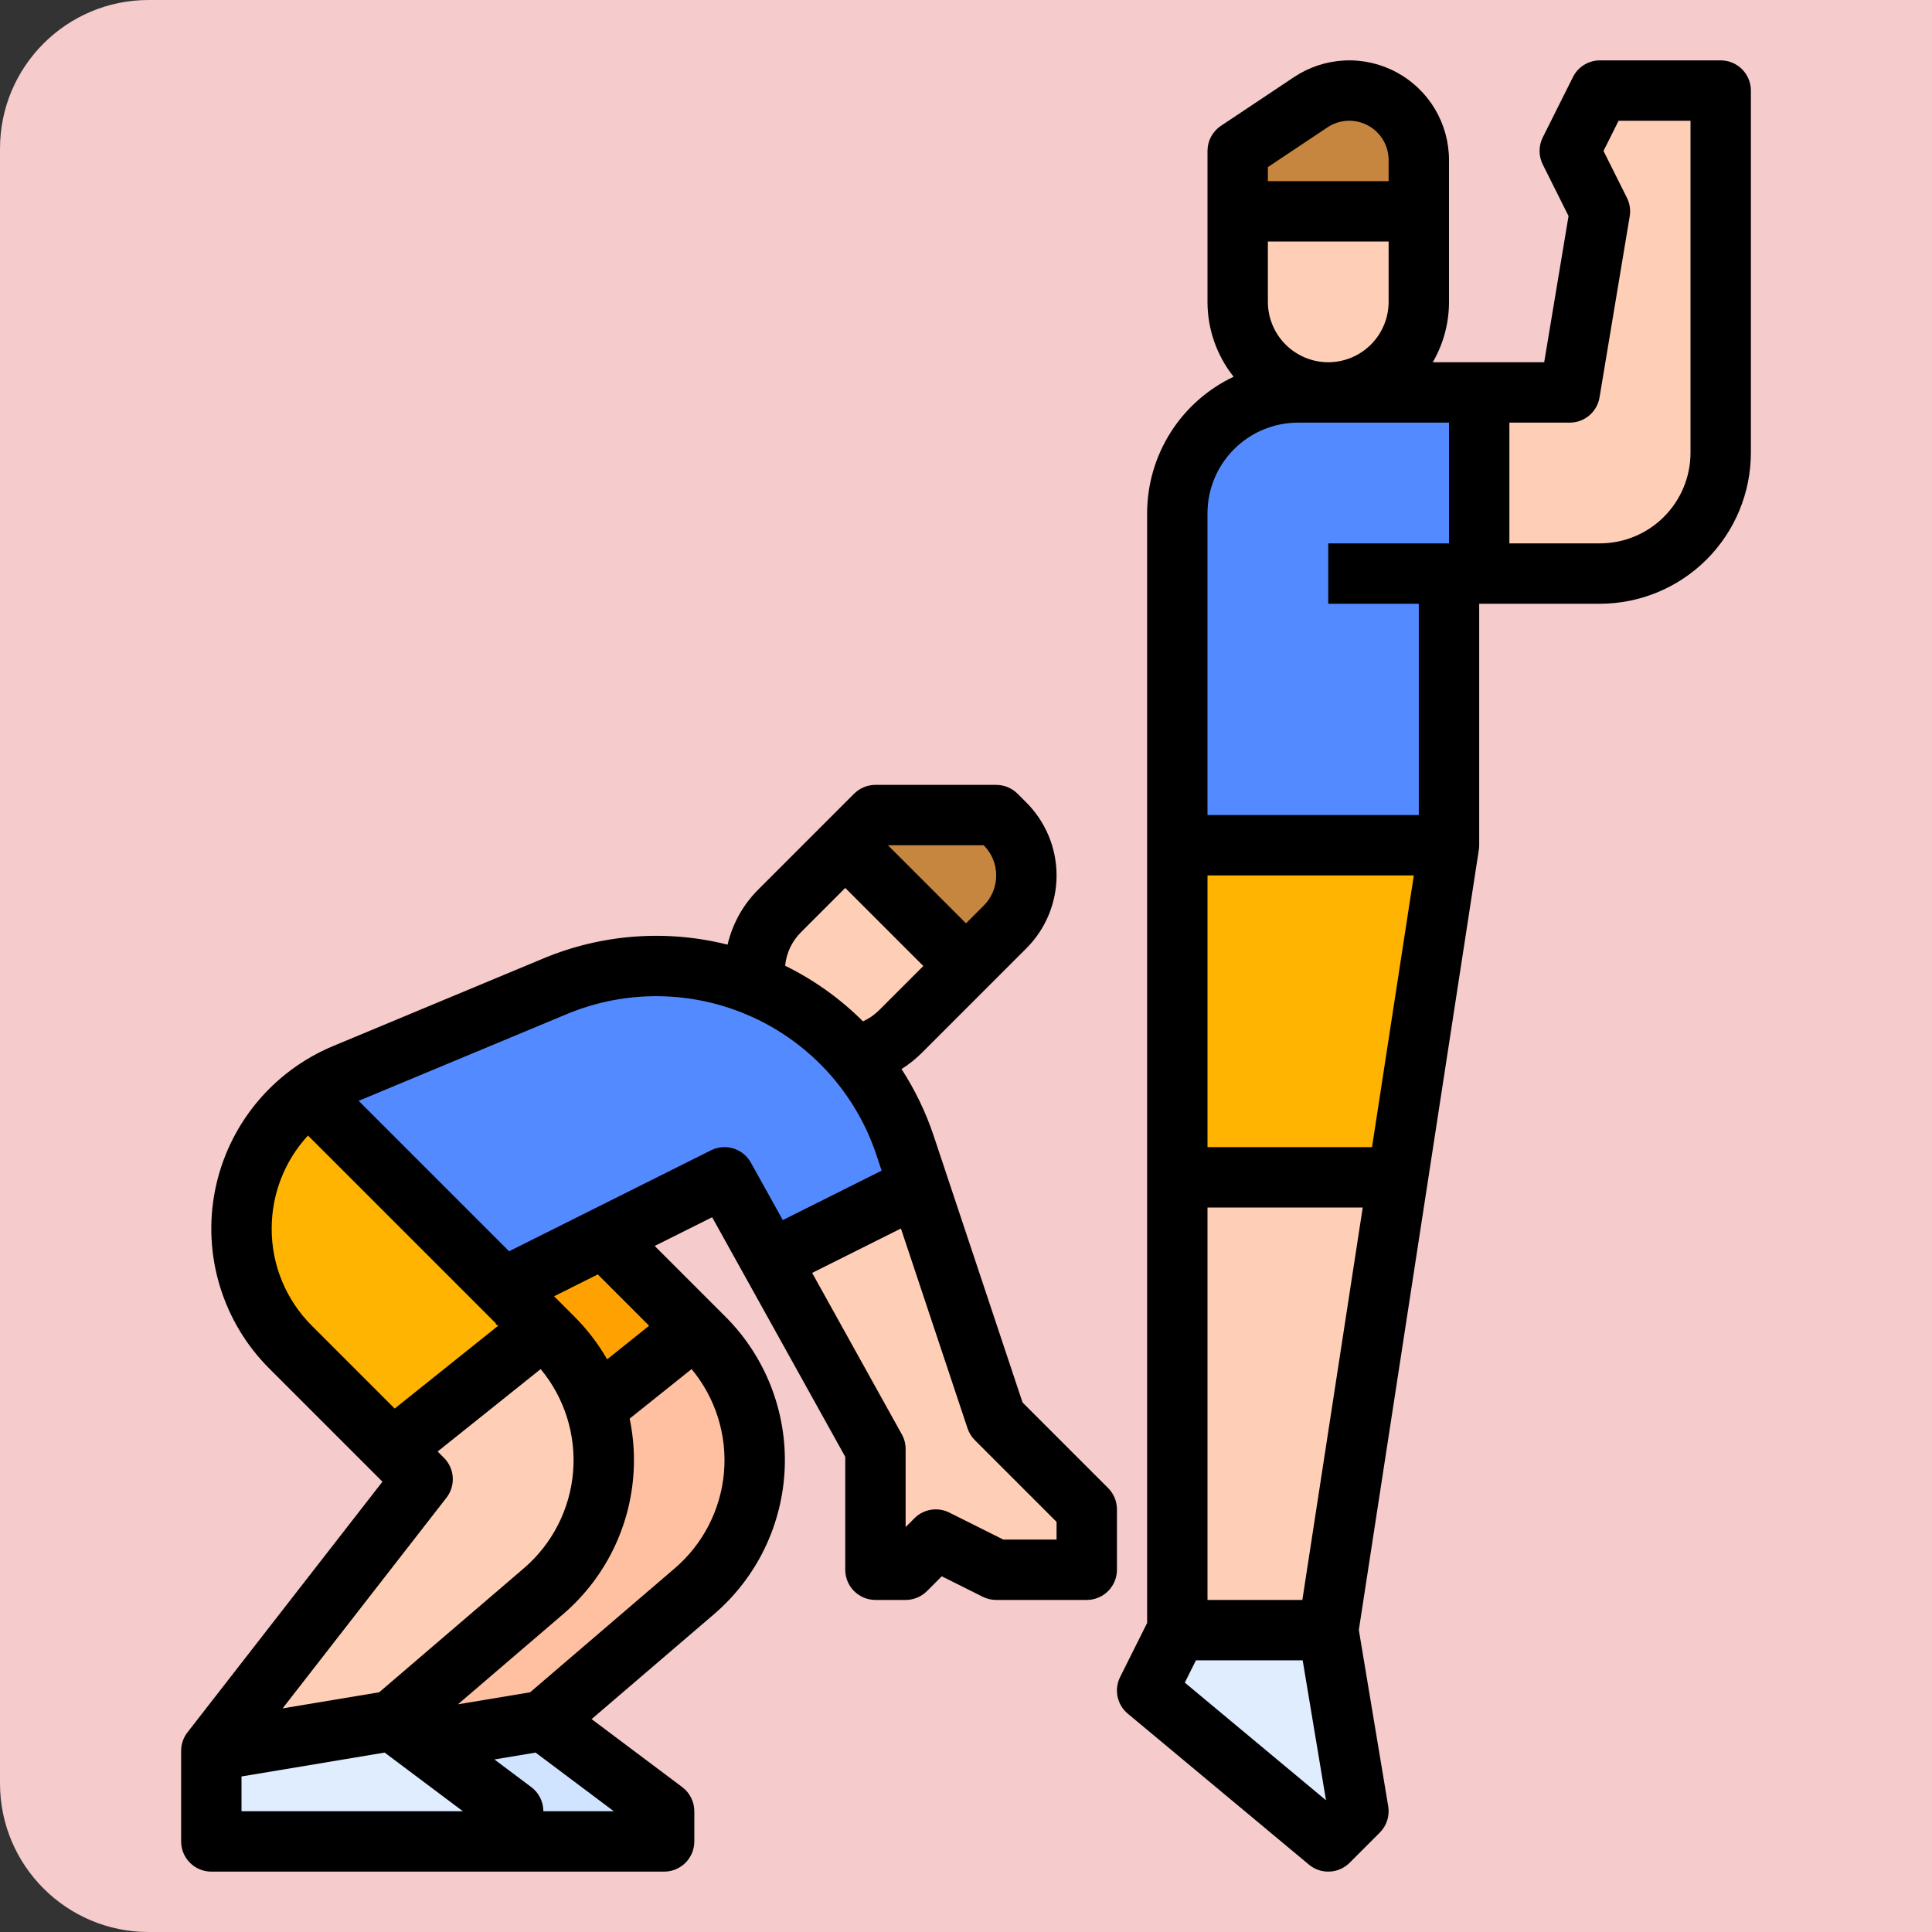 <svg width="104" height="104" viewBox="0 0 104 104" fill="none" xmlns="http://www.w3.org/2000/svg">
<rect x="0" y="0" width="104" height="104" fill="#333333" stroke="none"/>
<path d="M0 8C0 3.582 3.582 0 8 0H104V104H8C3.582 104 0 100.418 0 96V8Z" fill="#F6CBCB"/>
<path d="M40.625 78.599C40.625 79.94 40.335 81.265 39.774 82.484C39.214 83.702 38.397 84.785 37.379 85.658L29.25 92.625L19.5 94.25L30.875 79.625L23.768 72.518C22.851 71.601 22.143 70.498 21.691 69.283C21.239 68.067 21.054 66.769 21.149 65.477C21.244 64.184 21.617 62.927 22.242 61.791C22.866 60.655 23.728 59.667 24.769 58.894L37.903 72.028C38.766 72.891 39.451 73.915 39.918 75.043C40.385 76.17 40.625 77.379 40.625 78.599Z" fill="#FFBFA1"/>
<path d="M29.25 92.625L35.75 97.5V99.125H19.5V94.25L29.25 92.625Z" fill="#D1E4FF"/>
<path d="M37.375 71.5L29.25 78L23.768 72.518C22.851 71.601 22.143 70.498 21.691 69.283C21.239 68.067 21.055 66.769 21.149 65.477C21.245 64.184 21.617 62.927 22.242 61.791C22.866 60.655 23.728 59.667 24.769 58.894L37.375 71.5Z" fill="#FFA100"/>
<path d="M45.5 45.5L52 52L48.471 55.529C48.044 55.956 47.538 56.294 46.98 56.525C46.422 56.756 45.825 56.875 45.221 56.875C44.618 56.875 44.02 56.756 43.462 56.525C42.905 56.294 42.398 55.956 41.971 55.529C41.544 55.102 41.206 54.595 40.975 54.038C40.744 53.48 40.625 52.882 40.625 52.279C40.625 51.675 40.744 51.078 40.975 50.52C41.206 49.962 41.544 49.456 41.971 49.029L45.5 45.5Z" fill="#FFCEB6"/>
<path d="M45.5 45.5L47.125 43.875H53.625L54.101 44.351C54.465 44.715 54.754 45.148 54.951 45.624C55.148 46.1 55.25 46.61 55.25 47.125C55.25 48.166 54.837 49.163 54.101 49.899L52 52L45.5 45.5Z" fill="#C78640"/>
<path d="M58.5 81.25V84.5H53.625L50.375 82.875L48.75 84.5H47.125V78L41.472 67.825L39 63.375L27.083 69.333L16.644 58.894C17.233 58.457 17.874 58.093 18.551 57.811L29.894 53.087C31.685 52.34 33.612 51.971 35.552 52.002C37.493 52.033 39.406 52.464 41.173 53.268C42.94 54.072 44.521 55.232 45.819 56.675C47.117 58.118 48.104 59.813 48.718 61.654L49.447 63.84L53.625 76.375L58.5 81.25Z" fill="#FFCEB6"/>
<path d="M92.625 4.875V24.375C92.625 26.099 91.94 27.752 90.721 28.971C89.502 30.19 87.849 30.875 86.125 30.875H78V45.5L75.25 63.375L71.5 87.75H63.375V27.625C63.375 25.901 64.06 24.248 65.279 23.029C66.498 21.81 68.151 21.125 69.875 21.125H84.5L86.125 11.375L84.5 8.125L86.125 4.875H92.625Z" fill="#FFCEB6"/>
<path d="M66.625 11.375H76.375V16.25C76.375 17.543 75.861 18.783 74.947 19.697C74.033 20.611 72.793 21.125 71.5 21.125C70.207 21.125 68.967 20.611 68.053 19.697C67.139 18.783 66.625 17.543 66.625 16.25V11.375Z" fill="#FFCEB6"/>
<path d="M66.625 11.375V8.125L70.557 5.503C71.172 5.094 71.894 4.875 72.633 4.875C73.124 4.875 73.611 4.972 74.065 5.16C74.519 5.348 74.931 5.624 75.279 5.971C75.626 6.318 75.902 6.731 76.09 7.185C76.278 7.639 76.375 8.126 76.375 8.617V11.375H66.625Z" fill="#C78640"/>
<path d="M63.375 87.75H71.5L73.125 97.5L71.5 99.125L61.75 91L63.375 87.75Z" fill="#E0EDFF"/>
<path d="M79.625 21.125V30.875H78V45.5H63.375V27.625C63.375 25.901 64.06 24.248 65.279 23.029C66.498 21.81 68.151 21.125 69.875 21.125H79.625Z" fill="#548AFF"/>
<path d="M78 45.5L75.25 63.375H63.375V45.5H78Z" fill="#FFB401"/>
<path d="M32.5 78.599C32.5 79.94 32.21 81.265 31.649 82.484C31.089 83.702 30.272 84.785 29.254 85.658L21.125 92.625L11.375 94.25L22.75 79.625L15.643 72.518C14.726 71.601 14.018 70.498 13.566 69.283C13.114 68.067 12.929 66.769 13.024 65.477C13.12 64.184 13.492 62.927 14.117 61.791C14.741 60.655 15.603 59.667 16.644 58.894L29.778 72.028C30.641 72.891 31.326 73.915 31.793 75.043C32.26 76.17 32.5 77.379 32.5 78.599Z" fill="#FFCEB6"/>
<path d="M21.125 92.625L27.625 97.5V99.125H11.375V94.25L21.125 92.625Z" fill="#E0EDFF"/>
<path d="M29.25 71.5L21.125 78L15.643 72.518C14.726 71.601 14.018 70.498 13.566 69.283C13.114 68.067 12.93 66.769 13.024 65.477C13.12 64.184 13.492 62.927 14.117 61.791C14.741 60.655 15.603 59.667 16.644 58.894L29.25 71.5Z" fill="#FFB401"/>
<path d="M49.447 63.84L41.472 67.825L39 63.375L27.083 69.333L16.644 58.894C17.233 58.457 17.874 58.093 18.551 57.811L29.894 53.087C31.685 52.34 33.612 51.971 35.552 52.002C37.493 52.033 39.406 52.464 41.173 53.268C42.94 54.072 44.521 55.232 45.819 56.675C47.117 58.118 48.104 59.813 48.718 61.654L49.447 63.84Z" fill="#548AFF"/>
<path d="M61.75 27.625V87.366L60.297 90.273C60.133 90.601 60.084 90.974 60.159 91.333C60.234 91.691 60.428 92.014 60.71 92.248L70.46 100.373C70.771 100.633 71.168 100.767 71.574 100.748C71.979 100.73 72.362 100.561 72.649 100.274L74.274 98.649C74.457 98.466 74.594 98.242 74.672 97.996C74.751 97.75 74.77 97.488 74.728 97.233L73.146 87.74L79.606 45.747C79.619 45.665 79.625 45.583 79.625 45.5V32.5H86.125C88.279 32.498 90.344 31.641 91.868 30.117C93.391 28.594 94.248 26.529 94.25 24.375V4.875C94.25 4.444 94.079 4.031 93.774 3.726C93.469 3.421 93.056 3.25 92.625 3.25H86.125C85.823 3.25 85.527 3.334 85.271 3.493C85.014 3.651 84.807 3.878 84.672 4.148L83.047 7.398C82.934 7.624 82.875 7.873 82.875 8.125C82.875 8.377 82.934 8.626 83.047 8.852L84.435 11.629L83.124 19.5H77.126C77.699 18.513 78.001 17.392 78 16.25V8.617C78 7.646 77.736 6.692 77.237 5.859C76.738 5.026 76.022 4.343 75.165 3.885C74.309 3.427 73.344 3.209 72.374 3.256C71.404 3.303 70.464 3.613 69.656 4.151L65.724 6.773C65.501 6.921 65.319 7.122 65.192 7.358C65.066 7.594 65 7.857 65 8.125V16.25C64.999 17.714 65.495 19.134 66.406 20.28C65.014 20.938 63.838 21.978 63.014 23.278C62.19 24.578 61.752 26.086 61.75 27.625ZM65 47.125H76.106L73.856 61.75H65V47.125ZM63.779 90.576L64.379 89.375H70.123L71.379 96.909L63.779 90.576ZM70.106 86.125H65V65H73.356L70.106 86.125ZM84.5 22.75C84.885 22.75 85.257 22.614 85.55 22.365C85.844 22.116 86.04 21.772 86.103 21.392L87.728 11.642C87.784 11.303 87.732 10.955 87.578 10.648L86.317 8.125L87.129 6.5H91V24.375C90.999 25.668 90.484 26.907 89.57 27.82C88.657 28.735 87.418 29.248 86.125 29.25H81.25V22.75H84.5ZM71.5 19.5C70.638 19.499 69.812 19.156 69.203 18.547C68.594 17.938 68.251 17.112 68.25 16.25V13H74.75V16.25C74.749 17.112 74.406 17.938 73.797 18.547C73.188 19.156 72.362 19.499 71.5 19.5ZM71.459 6.855C71.778 6.643 72.148 6.521 72.531 6.502C72.913 6.484 73.294 6.57 73.632 6.751C73.97 6.931 74.252 7.2 74.449 7.529C74.646 7.858 74.75 8.234 74.75 8.617V9.75H68.25V8.995L71.459 6.855ZM69.875 22.75H78V29.25H71.5V32.5H76.375V43.875H65V27.625C65.001 26.332 65.516 25.093 66.43 24.18C67.343 23.265 68.582 22.752 69.875 22.75Z" fill="black"/>
<path d="M9.75 94.25V99.125C9.75 99.556 9.921 99.969 10.226 100.274C10.531 100.579 10.944 100.75 11.375 100.75H35.75C36.181 100.75 36.594 100.579 36.899 100.274C37.204 99.969 37.375 99.556 37.375 99.125V97.5C37.375 97.248 37.316 96.999 37.203 96.773C37.091 96.548 36.927 96.351 36.725 96.2L31.846 92.54L38.437 86.891C39.579 85.912 40.507 84.707 41.162 83.353C41.816 81.998 42.184 80.522 42.242 79.019C42.3 77.516 42.046 76.016 41.497 74.616C40.948 73.215 40.116 71.942 39.052 70.879L35.243 67.07L38.335 65.524L45.5 78.421V84.5C45.5 84.931 45.671 85.344 45.976 85.649C46.281 85.954 46.694 86.125 47.125 86.125H48.75C49.181 86.125 49.594 85.954 49.899 85.649L50.696 84.852L52.898 85.953C53.124 86.066 53.373 86.125 53.625 86.125H58.5C58.931 86.125 59.344 85.954 59.649 85.649C59.954 85.344 60.125 84.931 60.125 84.5V81.25C60.125 80.819 59.954 80.406 59.649 80.101L55.045 75.497L50.26 61.14C49.837 59.874 49.256 58.666 48.529 57.547C48.924 57.299 49.29 57.007 49.62 56.678L53.149 53.149L55.25 51.048C56.291 50.008 56.875 48.596 56.875 47.125C56.875 45.654 56.29 44.242 55.25 43.202L54.774 42.726C54.469 42.421 54.056 42.25 53.625 42.25H47.125C46.694 42.25 46.281 42.421 45.976 42.726L44.351 44.351L40.822 47.88C40.003 48.695 39.429 49.724 39.166 50.85C35.873 50.023 32.402 50.281 29.268 51.586L17.926 56.312C16.312 56.985 14.888 58.045 13.781 59.398C12.674 60.752 11.917 62.357 11.577 64.073C11.238 65.788 11.326 67.561 11.835 69.234C12.344 70.907 13.256 72.43 14.493 73.666L20.587 79.76L10.092 93.252C9.87 93.538 9.75 93.889 9.75 94.25ZM13 97.5V95.627L20.706 94.342L24.917 97.5H13ZM33.042 97.5H29.25C29.25 97.248 29.191 96.999 29.078 96.773C28.966 96.548 28.802 96.351 28.6 96.2L26.615 94.712L28.831 94.342L33.042 97.5ZM36.322 84.423L28.536 91.097L24.65 91.744L30.312 86.891C31.508 85.866 32.469 84.595 33.127 83.163C33.785 81.732 34.126 80.175 34.125 78.6C34.125 77.849 34.048 77.1 33.895 76.365L37.228 73.698C38.516 75.247 39.142 77.24 38.973 79.246C38.803 81.253 37.851 83.113 36.322 84.423L36.322 84.423ZM34.942 71.365L32.683 73.173C32.201 72.334 31.611 71.562 30.927 70.879L29.827 69.779L32.179 68.602L34.942 71.365ZM52.476 77.524L56.875 81.923V82.875H54.009L51.102 81.422C50.797 81.269 50.451 81.216 50.115 81.271C49.778 81.326 49.467 81.485 49.226 81.726L48.75 82.202V78C48.75 77.724 48.68 77.452 48.545 77.211L43.718 68.52L48.497 66.131L52.083 76.889C52.163 77.128 52.298 77.346 52.476 77.524H52.476ZM53.625 47.125C53.626 47.427 53.567 47.726 53.451 48.005C53.336 48.284 53.166 48.537 52.952 48.75L52 49.702L47.798 45.5H52.952C53.166 45.713 53.336 45.966 53.451 46.245C53.567 46.524 53.626 46.823 53.625 47.125ZM43.12 50.178L45.5 47.798L49.702 52L47.322 54.38C47.071 54.63 46.777 54.834 46.455 54.98C45.232 53.759 43.816 52.747 42.264 51.986C42.33 51.302 42.633 50.662 43.12 50.178ZM30.518 54.586C32.104 53.925 33.808 53.599 35.526 53.627C37.243 53.654 38.936 54.036 40.499 54.747C42.063 55.459 43.462 56.485 44.611 57.762C45.76 59.039 46.633 60.539 47.176 62.168L47.459 63.016L42.138 65.677L40.42 62.586C40.217 62.22 39.88 61.946 39.48 61.822C39.08 61.699 38.648 61.734 38.273 61.922L27.404 67.356L19.306 59.258L30.518 54.586ZM14.625 66.139C14.622 64.281 15.319 62.492 16.578 61.126L26.673 71.221L26.727 71.328L26.762 71.311L26.817 71.365L21.246 75.823L16.791 71.368C16.102 70.683 15.556 69.868 15.184 68.97C14.812 68.073 14.622 67.11 14.625 66.139ZM24.033 80.623C24.276 80.31 24.396 79.919 24.372 79.524C24.347 79.129 24.179 78.756 23.899 78.476L23.558 78.135L29.104 73.698C30.391 75.247 31.017 77.24 30.848 79.247C30.678 81.253 29.726 83.113 28.197 84.423L20.411 91.096L15.213 91.963L24.033 80.623Z" fill="black"/>
</svg>
